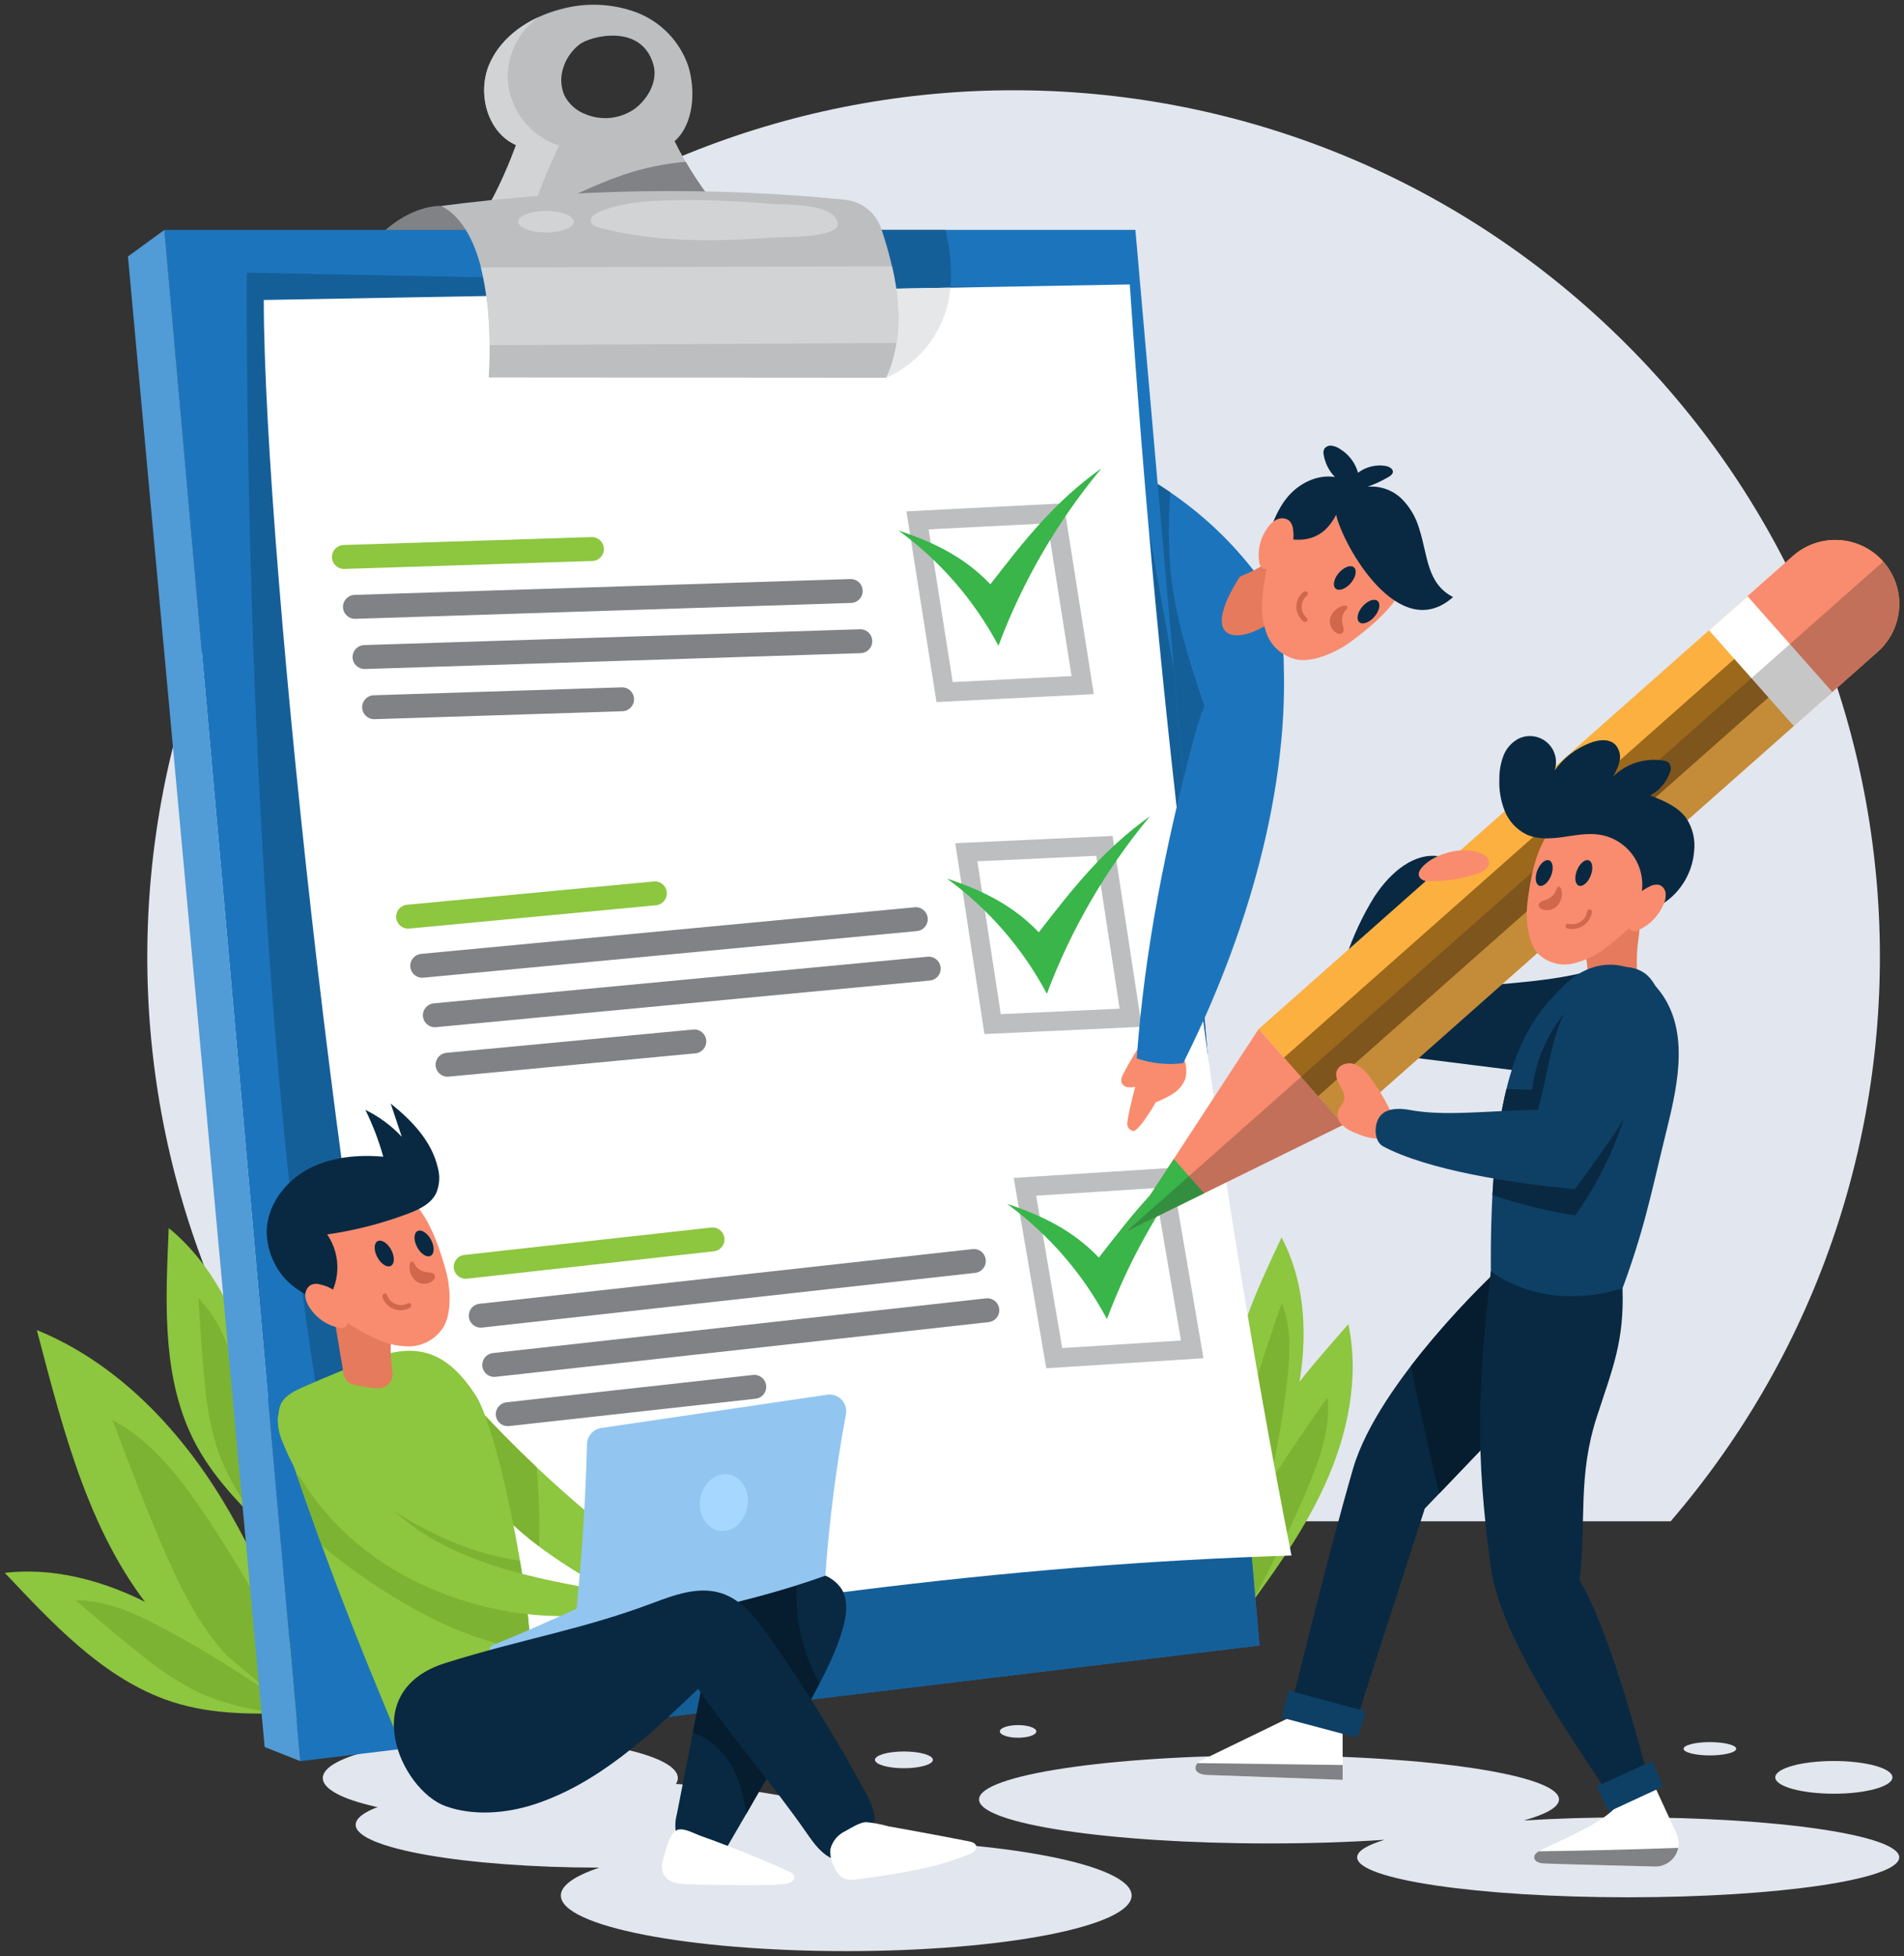 <?xml version="1.0" encoding="UTF-8"?>
<svg width="292px" height="300px" viewBox="0 0 292 300" version="1.1" xmlns="http://www.w3.org/2000/svg" xmlns:xlink="http://www.w3.org/1999/xlink">
    <rect x="0" y="0" width="292" height="300" fill="#333333" stroke="none"/>
    <!-- Generator: Sketch 54 (76480) - https://sketchapp.com -->
    <title>pattern/EmptyState-ExamSetup</title>
    <desc>Created with Sketch.</desc>
    <g id="pattern/EmptyState-ExamSetup" stroke="none" stroke-width="1" fill="none" fill-rule="evenodd">
        <g transform="translate(0, 0)" fill-rule="nonzero">
            <path d="M256.219,233.278 C302.34,179.597 298.283,99.184 246.993,50.417 C195.704,1.65 115.189,1.65 63.899,50.417 C12.61,99.184 8.553,179.597 54.673,233.278 L256.219,233.278 Z" id="Path_1" fill="#E2E6EE"></path>
            <g id="Group_2" transform="translate(49.089, 264.316)" fill="#E2E6EE">
                <g id="Group_1">
                    <ellipse id="Ellipse_1" cx="27.64" cy="8.335" rx="27.224" ry="6.18"></ellipse>
                    <path d="M200.611,14.37 C194.94,14.37 189.535,14.538 184.61,14.841 C188.047,13.883 190.001,12.787 190.001,11.618 C190.001,7.89 170.09,4.87 145.529,4.87 C120.968,4.87 101.057,7.892 101.057,11.618 C101.057,15.344 120.967,18.366 145.529,18.366 C151.833,18.366 157.826,18.166 163.259,17.807 C160.563,18.619 159.045,19.532 159.045,20.497 C159.045,23.881 177.655,26.624 200.611,26.624 C223.567,26.624 242.178,23.881 242.178,20.497 C242.178,17.112 223.57,14.37 200.611,14.37 Z" id="Path_2"></path>
                    <path d="M80.69,17.824 C79.867,17.824 79.051,17.829 78.241,17.839 C79.818,17.113 80.69,16.327 80.69,15.505 C80.69,11.875 63.849,8.932 43.075,8.932 C22.3,8.932 5.459,11.875 5.459,15.505 C5.459,19.12 22.167,22.053 42.827,22.076 C39.079,23.333 36.923,24.79 36.923,26.351 C36.923,31.061 56.518,34.878 80.69,34.878 C104.861,34.878 124.457,31.064 124.457,26.351 C124.457,21.638 104.861,17.824 80.69,17.824 Z" id="Path_3"></path>
                    <ellipse id="Ellipse_2" cx="232.152" cy="8.233" rx="8.985" ry="2.509"></ellipse>
                    <path d="M217.176,3.848 C217.176,4.411 215.37,4.868 213.142,4.868 C210.913,4.868 209.107,4.411 209.107,3.848 C209.107,3.285 210.914,2.828 213.142,2.828 C215.369,2.828 217.176,3.285 217.176,3.848 Z" id="Path_4"></path>
                    <ellipse id="Ellipse_3" cx="89.539" cy="5.548" rx="4.441" ry="1.284"></ellipse>
                    <path d="M109.841,1.187 C109.841,1.722 108.589,2.156 107.044,2.156 C105.5,2.156 104.248,1.722 104.248,1.187 C104.248,0.651 105.5,0.218 107.044,0.218 C108.588,0.218 109.841,0.652 109.841,1.187 Z" id="Path_5"></path>
                </g>
            </g>
            <g id="Group_3" transform="translate(5.079, 203.436)">
                <path d="M44.426,62.383 C40.127,50.06 35.778,37.633 28.981,26.492 C22.185,15.351 12.658,5.447 0.571,0.526 C4.694,16.193 8.751,32.71 19.367,44.946 C26.174,52.791 35.151,57.7 44.426,62.383 Z" id="Path_6" fill="#8DC63F"></path>
                <path d="M40.122,52.207 C37.391,47.105 34.583,42.042 31.593,37.086 C29.935,34.34 28.217,31.631 26.437,28.959 C22.609,23.238 18.249,17.563 12.176,14.323 C14.583,20.682 16.991,27.045 19.664,33.298 C21.761,38.203 24.04,43.075 27.193,47.381 C29.83,50.877 32.88,54.04 36.277,56.803 C37.964,58.215 39.713,59.556 41.485,60.861 C41.509,60.879 41.535,60.901 41.558,60.919 C42.511,61.412 43.468,61.901 44.429,62.386 C43.725,60.365 43.016,58.344 42.302,56.322 C41.576,54.947 40.849,53.576 40.122,52.207 Z" id="Path_7" fill="#7CB332"></path>
            </g>
            <g id="Group_4" transform="translate(0.678, 240.844)">
                <path d="M44.23,21.83 C37.95,16.168 31.61,10.46 24.279,6.25 C16.947,2.04 8.452,-0.622 0.054,0.344 C7.273,7.96 14.723,16.08 24.563,19.726 C30.875,22.064 37.504,22.057 44.23,21.83 Z" id="Path_8" fill="#8DC63F"></path>
                <path d="M38.615,17.39 C35.475,15.342 32.307,13.34 29.062,11.456 C27.265,10.412 25.445,9.408 23.602,8.445 C19.645,6.391 15.401,4.521 10.942,4.571 C14.291,7.432 17.64,10.298 21.106,13.019 C23.768,15.227 26.674,17.124 29.767,18.672 C32.353,19.838 35.071,20.686 37.862,21.198 C39.26,21.474 40.67,21.692 42.083,21.882 L42.142,21.892 C42.838,21.875 43.534,21.855 44.231,21.832 C43.201,20.903 42.168,19.976 41.132,19.05 C40.294,18.494 39.456,17.94 38.615,17.39 Z" id="Path_9" fill="#7CB332"></path>
            </g>
            <g id="Group_5" transform="translate(24.884, 188.033)">
                <path d="M16.318,46.951 C16.011,38.502 15.694,29.978 13.616,21.783 C11.538,13.587 7.533,5.637 0.993,0.279 C0.553,10.765 -0.094,21.764 4.138,31.367 C6.853,37.526 11.473,42.28 16.318,46.951 Z" id="Path_10" fill="#8DC63F"></path>
                <path d="M15.597,39.829 C14.881,36.149 14.11,32.478 13.207,28.84 C12.706,26.822 12.16,24.818 11.568,22.825 C10.291,18.552 8.677,14.205 5.537,11.039 C5.812,15.436 6.087,19.834 6.546,24.216 C6.814,27.664 7.475,31.071 8.517,34.369 C9.481,37.037 10.764,39.578 12.34,41.938 C13.115,43.135 13.94,44.298 14.787,45.445 C14.798,45.461 14.81,45.479 14.822,45.494 C15.317,45.983 15.816,46.469 16.318,46.952 C16.267,45.566 16.217,44.178 16.158,42.791 C15.973,41.803 15.789,40.815 15.597,39.829 Z" id="Path_11" fill="#7CB332"></path>
            </g>
            <g id="Group_6" transform="translate(188.454, 202.702)">
                <path d="M1.074,46.344 C6.122,39.562 11.21,32.715 14.717,25.022 C18.224,17.33 20.077,8.623 18.329,0.351 C11.423,8.253 4.036,16.428 1.327,26.567 C-0.41,33.07 0.22,39.668 1.074,46.344 Z" id="Path_12" fill="#8DC63F"></path>
                <path d="M4.969,40.338 C6.714,37.02 8.41,33.674 9.982,30.271 C10.854,28.384 11.683,26.477 12.469,24.549 C14.147,20.418 15.609,16.017 15.141,11.583 C12.604,15.184 10.065,18.787 7.681,22.492 C5.732,25.349 4.115,28.42 2.864,31.644 C1.946,34.329 1.357,37.114 1.109,39.94 C0.962,41.358 0.879,42.783 0.823,44.207 C0.823,44.225 0.823,44.248 0.819,44.267 C0.9,44.958 0.985,45.649 1.074,46.34 C1.902,45.228 2.728,44.113 3.553,42.995 C4.027,42.112 4.499,41.226 4.969,40.338 Z" id="Path_13" fill="#7CB332"></path>
            </g>
            <g id="Group_7" transform="translate(188.454, 189.5)">
                <path d="M4.768,42.414 C7.328,35.602 9.906,28.727 10.975,21.528 C12.045,14.33 11.503,6.685 8.087,0.257 C4.256,8.438 0.092,16.96 0.267,25.992 C0.378,31.787 2.469,37.096 4.768,42.414 Z" id="Path_14" fill="#8DC63F"></path>
                <path d="M6.558,36.519 C7.211,33.358 7.817,30.187 8.307,26.997 C8.579,25.229 8.814,23.454 9.003,21.675 C9.406,17.861 9.568,13.87 8.123,10.313 C6.882,13.896 5.641,17.481 4.551,21.113 C3.619,23.941 3.013,26.866 2.745,29.832 C2.626,32.271 2.802,34.715 3.27,37.111 C3.49,38.319 3.757,39.517 4.05,40.705 C4.053,40.722 4.057,40.741 4.061,40.757 C4.292,41.308 4.527,41.86 4.766,42.411 C5.185,41.293 5.603,40.174 6.019,39.053 C6.202,38.209 6.382,37.365 6.558,36.519 Z" id="Path_15" fill="#7CB332"></path>
            </g>
            <path d="M192.781,88.154 C187.359,80.99 180.316,75.213 172.231,71.295 C170.675,91.988 169.896,112.811 170.348,133.554 C175.917,130.652 181.386,127.435 186.026,123.203 C190.666,118.972 194.517,113.656 196.06,107.568 C197.822,100.61 196.562,93.166 192.781,88.154 Z" id="Path_16" fill="#1C75BC"></path>
            <path d="M173.281,71.823 C172.708,72.51 172.283,73.308 172.034,74.167 C172.029,74.184 172.027,74.2 172.022,74.217 C171.854,76.56 171.697,78.904 171.55,81.25 L171.363,105.861 C171.332,110.036 171.321,114.332 172.861,118.212 C173.643,120.092 174.686,121.852 175.959,123.442 C176.658,124.345 178.461,127.276 179.926,126.902 C181.207,126.576 181.642,122.501 181.998,121.328 C182.685,119.064 183.445,116.825 184.279,114.61 C184.785,113.481 185.096,112.276 185.2,111.044 C185.156,109.841 184.905,108.655 184.46,107.537 C182.263,100.944 180.136,94.261 179.494,87.337 C179.193,83.393 179.186,79.432 179.474,75.487 C177.49,74.135 175.421,72.912 173.281,71.823 L173.281,71.823 Z" id="Path_17" fill="#155F99"></path>
            <g id="Group_28" transform="translate(19.016, 0.257)">
                <path d="M48.676,31.32 C48.676,31.32 41.757,30.759 35.431,40.478 C51.934,36.719 60.828,39.836 60.828,39.836 C60.828,39.836 56.145,30.876 48.676,31.32 Z" id="Path_18" fill="#808285"></path>
                <path d="M91.711,32.437 C88.848,29.066 86.407,25.359 84.442,21.396 C87.403,18.788 87.706,13.607 86.528,9.841 C85.221,6.053 82.298,3.043 78.55,1.625 C74.816,0.255 70.745,0.097 66.916,1.173 C62.282,2.379 57.829,5.275 55.987,9.695 C54.145,14.114 55.742,20.046 60.118,21.992 C57.97,27.86 55.078,33.65 51.045,38.419 C62.59,38.516 74.138,38.613 85.678,38.28 C87.56,38.226 89.553,38.126 91.115,37.074 C91.854,36.571 92.341,35.776 92.455,34.89 C92.569,34.003 92.298,33.111 91.711,32.437 Z M78.17,16.533 C76.006,17.982 73.265,18.263 70.852,17.284 C69.413,16.764 68.225,15.717 67.529,14.355 C66.968,13.019 66.908,11.525 67.361,10.149 C67.809,8.726 68.679,7.473 69.855,6.555 C71.429,5.308 79.378,3.197 81.197,9.681 C81.913,12.231 80.286,15.055 78.17,16.533 Z" id="Path_19" fill="#BCBEC0"></path>
                <path d="M60.647,38.489 C62.165,32.842 64.201,27.347 66.73,22.074 C62.168,20.588 59.017,16.415 58.838,11.62 C58.846,7.966 60.592,4.535 63.541,2.378 C60.235,3.908 57.372,6.37 55.986,9.694 C54.142,14.114 55.741,20.045 60.117,21.992 C57.97,27.86 55.078,33.649 51.045,38.418 C54.245,38.447 57.445,38.471 60.647,38.489 Z" id="Path_20" fill="#D1D3D4"></path>
                <g id="Group_8" transform="translate(0, 34.474)">
                    <polygon id="Path_21" fill="#1C75BC" points="6.197 0.523 155.11 0.523 174.14 217.593 27.034 235.329"></polygon>
                    <path d="M116.888,23.197 C116.888,23.197 130.326,18.218 125.97,0.523 L107.345,0.523 L116.888,23.197 Z" id="Path_22" fill="#155F99"></path>
                    <polygon id="Path_23" fill="#519BD6" points="6.197 0.523 0.606 4.597 21.571 233.169 27.034 235.329"></polygon>
                    <path d="M174.14,217.592 L161.022,67.959 L150.533,9.674 L18.843,7.072 C18.843,7.072 17.416,178.495 44.272,233.252 L174.14,217.592 Z" id="Path_24" fill="#155F99"></path>
                </g>
                <path d="M21.437,45.744 L154.249,43.361 C158.678,108.772 166.352,173.956 179.048,238.275 C134.851,239.627 90.433,245.803 47.002,254.107 C34.878,210.073 21.437,84.801 21.437,45.744 Z" id="Path_25" fill="#FFFFFF"></path>
                <path d="M111.191,44.134 L116.888,57.671 C122.461,55.225 126.244,49.92 126.741,43.854 L111.191,44.134 Z" id="Path_26" fill="#E6E7E8"></path>
                <path d="M62.957,32.974 L91.1,31.692 C89.263,29.45 87.608,27.064 86.15,24.558 C82.942,24.828 79.777,25.479 76.723,26.499 C71.922,28.173 67.309,30.343 62.957,32.974 L62.957,32.974 Z" id="Path_27" fill="#808285"></path>
                <g id="Group_9" transform="translate(48.411, 28.606)">
                    <path d="M7.524,29.023 L68.478,29.065 C71.687,22.115 70.287,13.766 67.728,6.22 C66.901,3.752 64.696,2.003 62.104,1.76 C41.523,-0.282 20.775,0.038 0.266,2.714 C7.053,6.29 8.126,19.238 7.524,29.023 Z" id="Path_28" fill="#BCBEC0"></path>
                    <path d="M69.37,11.972 L6.336,12.148 C7.256,16.051 7.703,20.051 7.667,24.062 L70.054,23.732 C70.561,19.804 70.329,15.815 69.37,11.972 L69.37,11.972 Z" id="Path_29" fill="#D1D3D4"></path>
                    <path d="M35.322,1.856 C31.592,1.934 27.774,2.184 24.356,3.678 C23.745,3.945 23.05,4.439 23.173,5.095 C23.279,5.664 23.933,5.921 24.493,6.068 C33.078,8.324 42.054,8.221 50.841,7.572 C52.567,7.444 61.424,7.697 61.051,5.343 C60.552,2.198 52.851,2.576 50.683,2.382 C45.576,1.924 40.448,1.748 35.322,1.856 L35.322,1.856 Z" id="Path_30" fill="#D1D3D4"></path>
                    <ellipse id="Ellipse_4" fill="#D1D3D4" cx="16.314" cy="5.136" rx="4.263" ry="1.65"></ellipse>
                </g>
                <g id="Group_10" transform="translate(119.56, 76.284)" fill="#BCBEC0">
                    <path d="M29.168,29.896 L5.047,31.118 L0.436,1.869 L24.557,0.647 L29.168,29.896 Z M7.534,28.054 L25.762,27.131 L22.069,3.711 L3.842,4.634 L7.534,28.054 Z" id="Path_31"></path>
                </g>
                <g id="Group_11" transform="translate(126.895, 127.628)" fill="#BCBEC0">
                    <path d="M29.193,29.569 L5.066,30.681 L0.592,1.414 L24.719,0.303 L29.193,29.569 Z M7.567,27.628 L25.799,26.788 L22.215,3.351 L3.982,4.191 L7.567,27.628 Z" id="Path_32"></path>
                </g>
                <g id="Group_12" transform="translate(136.43, 178.24)" fill="#BCBEC0">
                    <path d="M5.012,31.32 L0.019,2.134 L24.122,0.593 L29.12,29.78 L5.012,31.32 Z M3.461,4.854 L7.46,28.224 L25.672,27.061 L21.674,3.691 L3.461,4.854 Z" id="Path_33"></path>
                </g>
                <g id="Group_17" transform="translate(31.54, 81.418)">
                    <g id="Group_13" transform="translate(1.467, 6.601)" fill="#808285">
                        <path d="M2.442,6.616 C1.429,6.632 0.595,5.824 0.579,4.811 C0.563,3.799 1.371,2.965 2.384,2.949 L78.384,0.518 C79.039,0.497 79.656,0.827 80.002,1.384 C80.347,1.941 80.37,2.64 80.06,3.218 C79.751,3.795 79.157,4.164 78.502,4.185 L2.501,6.615 L2.442,6.616 Z" id="Path_34"></path>
                    </g>
                    <g id="Group_14" transform="translate(2.934, 14.67)" fill="#808285">
                        <path d="M2.444,6.241 C1.431,6.257 0.597,5.449 0.581,4.436 C0.565,3.423 1.373,2.589 2.386,2.573 L78.387,0.147 C79.042,0.126 79.658,0.456 80.004,1.013 C80.35,1.57 80.372,2.269 80.063,2.846 C79.753,3.424 79.159,3.793 78.504,3.814 L2.504,6.245 L2.444,6.241 Z" id="Path_35"></path>
                    </g>
                    <g id="Group_15" transform="translate(4.401, 23.472)" fill="#808285">
                        <path d="M2.446,5.134 C1.433,5.15 0.6,4.342 0.584,3.329 C0.568,2.317 1.376,1.483 2.389,1.467 L40.389,0.252 C41.401,0.22 42.249,1.015 42.281,2.027 C42.313,3.04 41.519,3.887 40.506,3.92 L2.506,5.134 L2.446,5.134 Z" id="Path_36"></path>
                    </g>
                    <g id="Group_16" fill="#8DC63F">
                        <path d="M2.219,5.567 C1.206,5.583 0.372,4.775 0.356,3.762 C0.341,2.749 1.149,1.916 2.162,1.9 L40.161,0.684 C41.174,0.652 42.021,1.446 42.054,2.459 C42.087,3.472 41.292,4.319 40.279,4.352 L2.279,5.567 L2.219,5.567 Z" id="Path_37"></path>
                    </g>
                </g>
                <g id="Group_22" transform="translate(41.076, 134.23)">
                    <g id="Group_18" transform="translate(2.2, 4.401)" fill="#808285">
                        <path d="M2.451,11.044 C1.475,11.039 0.674,10.27 0.629,9.295 C0.583,8.32 1.31,7.48 2.281,7.385 L77.984,0.237 C78.992,0.142 79.887,0.882 79.982,1.89 C80.077,2.899 79.337,3.793 78.329,3.888 L2.626,11.035 C2.568,11.041 2.51,11.044 2.451,11.044 Z" id="Path_38"></path>
                    </g>
                    <g id="Group_19" transform="translate(4.401, 11.736)" fill="#808285">
                        <path d="M2.195,11.296 C1.216,11.295 0.411,10.525 0.365,9.547 C0.32,8.569 1.051,7.728 2.025,7.636 L77.728,0.489 C78.387,0.415 79.035,0.702 79.422,1.24 C79.81,1.778 79.876,2.484 79.597,3.085 C79.317,3.686 78.734,4.09 78.073,4.14 L2.37,11.288 C2.311,11.296 2.253,11.296 2.195,11.296 Z" id="Path_39"></path>
                    </g>
                    <g id="Group_20" transform="translate(6.601, 22.738)" fill="#808285">
                        <path d="M1.939,7.881 C0.96,7.88 0.155,7.11 0.109,6.132 C0.064,5.154 0.795,4.313 1.769,4.221 L39.618,0.647 C40.626,0.552 41.52,1.292 41.615,2.301 C41.71,3.309 40.97,4.203 39.962,4.298 L2.113,7.873 C2.054,7.878 1.997,7.881 1.939,7.881 Z" id="Path_40"></path>
                    </g>
                    <g id="Group_21" fill="#8DC63F">
                        <path d="M2.49,7.914 C1.511,7.913 0.706,7.143 0.66,6.165 C0.615,5.187 1.345,4.346 2.32,4.254 L40.168,0.68 C41.177,0.585 42.071,1.325 42.167,2.333 C42.262,3.342 41.521,4.236 40.513,4.331 L2.665,7.906 C2.606,7.911 2.548,7.914 2.49,7.914 Z" id="Path_41"></path>
                    </g>
                </g>
                <g id="Group_27" transform="translate(49.878, 187.775)">
                    <g id="Group_23" transform="translate(2.934, 2.934)" fill="#808285">
                        <path d="M1.899,12.621 C0.925,12.62 0.122,11.859 0.068,10.887 C0.015,9.915 0.731,9.071 1.699,8.964 L77.275,0.582 C77.935,0.491 78.592,0.766 78.991,1.3 C79.39,1.833 79.469,2.541 79.196,3.149 C78.923,3.757 78.342,4.169 77.678,4.226 L2.103,12.609 C2.035,12.617 1.967,12.621 1.899,12.621 Z" id="Path_42"></path>
                    </g>
                    <g id="Group_24" transform="translate(4.401, 11.002)" fill="#808285">
                        <path d="M2.5,12.106 C1.526,12.106 0.722,11.345 0.669,10.373 C0.616,9.401 1.332,8.556 2.3,8.45 L77.875,0.067 C78.535,-0.022 79.192,0.253 79.591,0.786 C79.99,1.319 80.068,2.027 79.796,2.635 C79.523,3.242 78.943,3.655 78.279,3.711 L2.704,12.095 C2.636,12.103 2.568,12.106 2.5,12.106 L2.5,12.106 Z" id="Path_43"></path>
                    </g>
                    <g id="Group_25" transform="translate(6.601, 22.738)" fill="#808285">
                        <path d="M2.367,7.922 C1.396,7.918 0.596,7.158 0.543,6.188 C0.491,5.218 1.203,4.376 2.167,4.266 L39.955,0.075 C40.611,-0.008 41.261,0.27 41.656,0.801 C42.05,1.332 42.128,2.034 41.86,2.639 C41.591,3.243 41.018,3.656 40.359,3.72 L2.572,7.911 C2.504,7.918 2.435,7.922 2.367,7.922 L2.367,7.922 Z" id="Path_44"></path>
                    </g>
                    <g id="Group_26" fill="#8DC63F">
                        <path d="M2.548,8.06 C1.566,8.072 0.748,7.308 0.694,6.327 C0.64,5.346 1.369,4.496 2.347,4.401 L40.135,0.209 C40.794,0.12 41.45,0.395 41.849,0.928 C42.248,1.461 42.326,2.168 42.054,2.775 C41.782,3.383 41.203,3.795 40.54,3.853 L2.752,8.045 C2.684,8.054 2.616,8.059 2.548,8.06 Z" id="Path_45"></path>
                    </g>
                </g>
                <path d="M118.794,81.103 C124.036,82.823 128.897,85.152 132.868,89.338 C138.019,82.707 142.662,76.703 149.93,71.536 C143.165,79.661 137.816,88.866 134.107,98.766 C130.404,91.796 125.169,85.756 118.794,81.103 L118.794,81.103 Z" id="Path_46" fill="#39B54A"></path>
                <path d="M126.22,134.474 C131.462,136.195 136.323,138.523 140.294,142.709 C145.445,136.078 150.089,130.075 157.356,124.909 C150.591,133.033 145.242,142.238 141.533,152.137 C137.83,145.167 132.595,139.128 126.22,134.474 L126.22,134.474 Z" id="Path_47" fill="#39B54A"></path>
                <path d="M135.431,184.353 C140.672,186.073 145.533,188.401 149.504,192.588 C154.656,185.957 159.299,179.954 166.566,174.787 C159.802,182.911 154.453,192.116 150.743,202.016 C147.04,195.046 141.805,189.007 135.431,184.353 L135.431,184.353 Z" id="Path_48" fill="#39B54A"></path>
            </g>
            <g id="Group_35" transform="translate(172.317, 82.409)">
                <path d="M26.874,180.282 L12.204,187.397 C11.63,187.676 10.964,188.105 11.015,188.742 C11.077,189.513 12.082,189.747 12.856,189.775 L33.591,190.516 L33.591,182.106 C31.296,181.728 29.045,181.117 26.874,180.282 L26.874,180.282 Z" id="Path_49" fill="#FFFFFF"></path>
                <path d="M76.079,193.843 C74.673,196.593 68.214,199.251 63.995,201.299 C63.5,201.538 62.925,201.91 62.968,202.458 C63.022,203.124 63.89,203.327 64.558,203.35 C68.866,203.504 75.736,203.658 81.467,203.812 C82.714,203.845 83.888,203.223 84.56,202.173 C85.233,201.122 85.307,199.796 84.755,198.678 L81.454,191.513 C79.612,191.195 77.811,194.557 76.079,193.843 Z" id="Path_50" fill="#FFFFFF"></path>
                <path d="M74.386,65.619 C66.604,68.293 59.085,68.17 51.934,69.149 C50.676,70.909 45.846,78.024 44.586,79.785 L64.765,82.318 C65.848,82.518 66.958,82.528 68.045,82.347 C69.626,81.879 71.001,80.89 71.947,79.54 C74.939,75.742 75.741,70.257 74.386,65.619 Z" id="Path_51" fill="#092942"></path>
                <path d="M38.435,55.129 C41.052,51.125 44.66,48.351 48.311,48.894 C48.018,48.85 45.193,55.422 44.759,56.168 C43.453,58.433 41.966,60.59 40.314,62.616 C38.809,64.463 37.136,66.167 35.316,67.704 C34.797,68.138 33.39,69.777 32.944,68.464 C32.661,67.633 33.855,65.095 34.128,64.33 C35.203,61.107 36.648,58.019 38.435,55.129 L38.435,55.129 Z" id="Path_52" fill="#092942"></path>
                <g id="Group_30">
                    <g id="Group_29">
                        <path d="M115.648,17.539 L33.717,90.065 L20.713,75.381 L102.645,2.855 C106.7,-0.735 112.897,-0.358 116.487,3.697 L116.487,3.697 C120.077,7.751 119.702,13.948 115.648,17.539 L115.648,17.539 Z" id="Path_53" fill="#FBB040"></path>
                        <polygon id="Path_54" fill="#F98C6E" points="20.713 75.381 0.415 106.448 33.716 90.065"></polygon>
                        <polygon id="Rectangle_2" fill="#9C681C" transform="translate(64.711, 49.533) rotate(-41.515) translate(-64.711, -49.533) " points="14.634 45.589 114.788 45.589 114.788 53.476 14.634 53.476"></polygon>
                        <polygon id="Path_55" fill="#39B54A" points="7.695 95.306 0.415 106.448 12.357 100.573"></polygon>
                        <path d="M102.648,2.855 L94.314,10.234 L107.311,24.918 L115.645,17.539 C118.268,15.216 119.453,11.671 118.754,8.239 C118.054,4.806 115.576,2.007 112.254,0.897 C108.931,-0.214 105.268,0.533 102.645,2.855 L102.648,2.855 Z" id="Path_56" fill="#F98C6E"></path>
                        <polygon id="Rectangle_3" fill="#FFFFFF" transform="translate(99.235, 18.974) rotate(-41.519) translate(-99.235, -18.974) " points="95.292 9.168 103.177 9.168 103.177 28.78 95.292 28.78"></polygon>
                    </g>
                    <path d="M115.648,17.539 C117.598,15.816 118.782,13.389 118.94,10.792 C119.098,8.196 118.217,5.643 116.49,3.697 L0.415,106.448 L33.716,90.065 L115.648,17.539 Z" id="Path_57" fill="#231F20" opacity="0.25"></path>
                </g>
                <path d="M69.626,59.643 C71.515,63.017 71.666,72.259 70.8,76.024 C73.691,76.51 76.953,71.925 79.843,72.411 C78.749,68.968 78.438,65.324 78.934,61.745 C79.098,60.571 79.314,59.243 78.599,58.294 C77.694,57.092 75.841,57.217 74.44,57.764 C73.04,58.31 71.126,59.759 69.626,59.643 Z" id="Path_58" fill="#E67A5C"></path>
                <path d="M57.205,112.501 C57.205,112.501 39.095,129.365 35.187,142.812 C31.278,156.259 25.746,178.998 25.746,178.998 L35.838,180.978 L46.188,148.925 L62.567,131.809 C62.567,131.809 63.33,114.953 57.205,112.501 Z" id="Path_59" fill="#092942"></path>
                <path d="M57.205,112.501 C52.477,117.021 48.088,121.885 44.075,127.05 C45.06,132.211 46.24,137.345 47.399,142.376 C47.725,143.79 48.061,145.201 48.406,146.61 L62.567,131.809 C62.567,131.809 63.33,114.953 57.205,112.501 Z" id="Path_60" fill="#051D2E"></path>
                <path d="M76.127,116.192 C75.208,118.639 68.348,121.733 65.729,122.239 C63.43,122.563 61.119,121.746 59.533,120.052 C57.943,118.451 56.37,116.445 56.339,114.217 C55.887,81.129 62.025,74.165 67.605,68.654 C72.482,63.838 79.061,64.709 82.777,70.364 C86.884,76.619 84.712,85.061 83.066,91.768 C80.837,100.845 79.839,106.321 76.127,116.192 Z" id="Path_61" fill="#0E4066"></path>
                <path d="M69.252,103.98 C75.659,95.038 79.148,84.336 79.243,73.336 C77.105,79.131 73.655,83.865 69.397,88.344 C68.766,89.054 68.043,89.676 67.247,90.194 C64.931,91.587 61.989,91.254 59.363,90.617 C58.783,90.477 58.2,90.323 57.618,90.177 C57.147,93.235 56.788,96.767 56.567,100.859 C60.702,102.249 64.945,103.293 69.252,103.98 Z" id="Path_62" fill="#092942"></path>
                <path d="M72.595,134.796 C75.023,127.339 76.786,123.256 76.515,115.15 C63.967,118.969 56.322,112.501 56.322,112.501 C54.356,130.42 53.895,140.03 56.316,157.904 C57.737,168.398 68.334,183.632 74.306,192.652 C76.88,192.007 78.059,191.484 80.633,190.838 C78.415,182.509 74.354,167.471 69.943,159.923 C70.981,150.555 69.626,143.912 72.595,134.796 Z" id="Path_63" fill="#092942"></path>
                <path d="M46.43,49.956 C48.466,48.275 52.316,47.374 54.741,48.415 C55.364,48.684 56.005,49.168 56.033,49.847 C56.066,50.716 55.115,51.257 54.292,51.541 C51.727,52.422 49.019,52.817 46.309,52.705 C45.456,52.462 44.398,51.638 46.43,49.956 Z" id="Path_64" fill="#F98C6E"></path>
                <path d="M64.483,90.587 C65.278,90.696 66.087,90.633 66.855,90.402 C68.004,89.962 68.723,88.836 69.306,87.753 C71.236,84.157 72.557,80.265 73.213,76.237 C73.61,73.797 73.017,71.012 71.152,69.389 C66.428,73.18 63.374,78.668 62.644,84.68 C61.375,84.644 60.037,84.621 58.711,84.596 C58.304,86.256 57.936,88.086 57.619,90.138 L64.483,90.587 Z" id="Path_65" fill="#092942"></path>
                <g id="Group_31" transform="translate(32.274, 65.281)">
                    <path d="M5.583,17.594 C4.987,16.638 4.106,15.892 3.064,15.461 C1.994,15.127 0.597,15.629 0.359,16.724 C0.018,18.288 2.107,19.766 1.479,21.239 C1.299,21.662 0.92,21.973 0.709,22.378 C0.366,23.213 0.568,24.173 1.218,24.799 C1.866,25.399 2.639,25.85 3.48,26.119 C4.605,26.638 5.826,26.919 7.064,26.944 C7.83,26.954 8.567,26.652 9.106,26.109 C10.085,24.989 8.969,23.311 8.436,22.237 C7.627,20.606 6.672,19.053 5.583,17.594 Z" id="Path_66" fill="#F98C6E"></path>
                    <path d="M31.315,22.494 C33.555,13.443 33.276,11.246 36.478,5.296 C37.661,3.357 39.473,1.881 41.612,1.115 C43.68,0.277 46.233,0.358 47.949,1.785 C49.251,2.974 50.007,4.647 50.039,6.411 C50.06,8.156 49.786,9.892 49.227,11.545 C45.812,23.177 44.032,24.841 36.924,34.662 C27.233,33.755 14.434,31.745 7.562,28.122 C6.168,27.388 6.076,25.014 6.912,23.676 C7.817,22.227 9.901,22.199 11.579,22.512 C16.972,23.517 23.077,22.65 31.315,22.494 Z" id="Path_67" fill="#0E4066"></path>
                </g>
                <polygon id="Path_68" fill="#0E4066" points="25.272 176.82 37.161 180.029 35.878 184.063 24.246 180.976"></polygon>
                <polygon id="Path_69" fill="#0E4066" points="81.113 187.628 72.524 191.549 74.398 195.399 82.711 191.548"></polygon>
                <path d="M33.594,190.52 L33.594,188.246 L11.361,187.953 C11.132,188.149 11.006,188.439 11.018,188.74 C11.079,189.512 12.085,189.746 12.859,189.774 L33.594,190.52 Z" id="Path_70" fill="#808285"></path>
                <path d="M63.659,201.481 C63.274,201.715 62.935,202.033 62.969,202.458 C63.023,203.124 63.89,203.327 64.559,203.35 C68.867,203.504 75.737,203.658 81.468,203.812 C83.202,203.862 84.718,202.653 85.056,200.952 C77.925,201.207 70.793,201.384 63.659,201.481 Z" id="Path_71" fill="#808285"></path>
                <g id="Group_34" transform="translate(57.213, 30.073)">
                    <g id="Group_32">
                        <path d="M4.714,25.933 C4.421,28.289 4.722,31.939 6.301,33.713 C7.697,35.109 9.706,35.702 11.636,35.289 C13.533,34.858 15.307,34 16.821,32.779 C19.508,30.807 21.877,28.436 23.848,25.748 C25.682,23.242 27.21,20.077 26.289,17.11 C25.613,14.935 23.729,13.327 21.691,12.313 C19.214,11.01 16.352,10.635 13.622,11.256 C6.844,13.018 5.443,20.123 4.714,25.933 Z" id="Path_72" fill="#F98C6E"></path>
                        <path d="M22.144,24.884 C22.615,22.794 22.201,20.603 20.999,18.829 C19.798,17.055 17.916,15.858 15.801,15.52 C13.925,15.22 12.018,15.616 10.135,15.881 C8.253,16.146 6.255,16.263 4.532,15.46 C3.022,14.699 1.843,13.41 1.221,11.838 C0.61,10.274 0.335,8.6 0.414,6.923 C0.405,5.744 0.61,4.572 1.017,3.465 C1.432,2.351 2.228,1.42 3.264,0.838 C4.71,0.088 6.466,0.29 7.703,1.35 C8.94,2.41 9.409,4.115 8.889,5.658 C10.225,3.77 12.087,2.316 14.243,1.477 C15.54,0.948 17.2,0.722 18.197,1.708 C18.801,2.38 19.048,3.302 18.861,4.187 C18.668,5.058 18.316,5.885 17.823,6.629 C19.862,4.608 22.744,3.686 25.577,4.149 C25.896,4.176 26.197,4.303 26.44,4.512 C26.756,4.97 26.792,5.565 26.534,6.059 C25.988,7.529 24.924,8.751 23.542,9.494 C25.629,10.309 27.838,11.215 29.123,13.049 C30.076,14.533 30.486,16.301 30.284,18.053 C30.02,21.347 28.237,24.329 25.461,26.121 C24.856,26.565 24.113,26.778 23.365,26.723 C22.562,26.492 22.045,25.713 22.144,24.884 L22.144,24.884 Z" id="Path_73" fill="#092942"></path>
                        <path d="M23.495,23.443 C23.934,23.188 24.454,23.108 24.95,23.217 C25.487,23.428 25.859,23.922 25.915,24.497 C25.962,25.062 25.859,25.629 25.617,26.143 C24.88,27.91 23.505,29.335 21.767,30.137 C21.431,30.346 21.016,30.377 20.653,30.221 C19.737,29.644 20.044,27.186 20.418,26.308 C21.098,25.038 22.18,24.031 23.495,23.443 Z" id="Path_74" fill="#F98C6E"></path>
                    </g>
                    <path d="M14.415,21.808 C13.989,22.877 13.175,23.557 12.596,23.326 C12.018,23.095 11.893,22.042 12.318,20.974 C12.744,19.906 13.558,19.226 14.137,19.456 C14.715,19.686 14.84,20.74 14.415,21.808 Z" id="Path_75" fill="#092942"></path>
                    <path d="M8.34,21.808 C7.914,22.877 7.1,23.557 6.522,23.326 C5.943,23.095 5.818,22.042 6.244,20.974 C6.669,19.906 7.483,19.226 8.062,19.456 C8.641,19.686 8.765,20.74 8.34,21.808 Z" id="Path_76" fill="#092942"></path>
                    <path d="M7.503,25.516 C7.255,25.58 7.015,25.674 6.789,25.795 C6.559,25.922 6.424,26.171 6.442,26.432 C6.516,26.687 6.715,26.886 6.97,26.96 C7.785,27.252 8.696,27.039 9.297,26.415 C9.877,25.781 10.12,24.909 9.951,24.067 C9.906,23.828 9.725,23.334 9.402,23.517 C9.182,23.642 9.109,24.15 8.982,24.362 C8.637,24.905 8.114,25.313 7.503,25.516 L7.503,25.516 Z" id="Path_77" fill="#D1684B"></path>
                    <g id="Group_33" transform="translate(10.269, 26.406)" fill="#D1684B">
                        <path d="M1.271,3.569 C1.044,3.57 0.818,3.546 0.597,3.496 C0.464,3.472 0.355,3.377 0.314,3.248 C0.272,3.12 0.304,2.979 0.397,2.882 C0.49,2.784 0.63,2.746 0.76,2.781 C1.393,2.926 2.057,2.805 2.598,2.446 C3.138,2.087 3.508,1.522 3.621,0.883 C3.639,0.75 3.729,0.638 3.854,0.59 C3.98,0.543 4.122,0.568 4.223,0.655 C4.325,0.743 4.371,0.879 4.342,1.011 C4.081,2.5 2.782,3.583 1.27,3.571 L1.271,3.569 Z" id="Path_78"></path>
                    </g>
                </g>
            </g>
            <path d="M197.754,83.462 C195.599,85.634 193.006,87.323 190.148,88.416 C184.262,97.661 188.846,98.825 193.633,96.194 C195.532,95.15 197.43,94.105 199.328,93.059 C199.661,92.914 199.946,92.678 200.151,92.378 C200.338,91.871 200.306,91.308 200.062,90.826 C199.263,88.528 199.568,85.083 197.754,83.462 Z" id="Path_79" fill="#E67A5C"></path>
            <path d="M175.417,159.482 C174.228,161.152 173.167,162.91 172.243,164.74 C172.002,165.105 171.909,165.548 171.984,165.978 C172.136,166.364 172.481,166.641 172.89,166.706 C173.293,166.765 173.703,166.753 174.102,166.669 C173.529,168.7 172.804,171.984 172.884,172.46 C172.942,172.955 173.319,173.353 173.809,173.438 C174.396,173.481 175.975,171.246 177.257,169.017 C178.201,168.666 179.105,168.214 179.953,167.668 C180.8,167.128 181.446,166.326 181.795,165.384 C182.156,163.904 181.822,162.341 180.889,161.137 C180.382,160.359 179.705,159.706 178.909,159.23 C178.103,158.777 176.319,159.279 175.417,159.482 Z" id="Path_80" fill="#F98C6E"></path>
            <path d="M196.77,99.601 C198.064,120.781 191.049,143.957 181.451,163.031 C179.052,163.337 176.616,163.086 174.33,162.297 C175.521,145.668 178.818,129.244 183.124,113.137 C183.857,110.404 184.664,107.585 186.483,105.418 C188.302,103.251 194.161,98.506 196.77,99.601 Z" id="Path_81" fill="#1C75BC"></path>
            <g id="Group_38" transform="translate(192.855, 67.739)">
                <g id="Group_36">
                    <path d="M14.336,30.643 C12.325,32.145 8.756,33.822 6.168,33.425 C4.106,33.035 2.369,31.655 1.523,29.735 C0.792,27.92 0.529,25.95 0.758,24.007 C0.988,20.669 1.776,17.393 3.09,14.316 C4.321,11.429 6.348,8.456 9.653,7.663 C12.073,7.082 14.69,7.827 16.848,9.018 C19.467,10.354 21.523,12.583 22.642,15.302 C25.053,21.984 19.291,26.943 14.336,30.643 Z" id="Path_82" fill="#F98C6E"></path>
                    <path d="M2.979,14.509 C6.97,15.658 10.062,15.057 12.06,11.2 C13.05,15.748 21.662,31.232 29.989,23.817 C25.903,21.708 26.14,17.421 24.772,13.254 C24.27,11.53 23.336,9.963 22.058,8.702 C20.673,7.381 18.782,6.726 16.877,6.907 C17.971,6.511 19.028,6.019 20.036,5.437 C20.373,5.242 20.736,4.987 20.759,4.624 C20.793,4.099 20.115,3.78 19.54,3.696 C18.08,3.482 16.595,3.862 15.417,4.752 C14.972,3.186 13.936,1.855 12.53,1.036 C12.18,0.807 11.782,0.66 11.367,0.607 C10.952,0.551 10.537,0.714 10.271,1.038 C10.108,1.335 10.064,1.683 10.149,2.011 C10.362,3.292 10.963,4.477 11.869,5.406 C9.117,4.972 6.359,6.413 4.669,8.404 C2.978,10.394 2.144,12.865 1.343,15.277 C1.733,15.154 2.591,14.632 2.979,14.509 Z" id="Path_83" fill="#092942"></path>
                    <path d="M5.441,13.394 C5.408,12.873 5.171,12.386 4.781,12.039 C4.256,11.696 3.593,11.644 3.021,11.899 C2.48,12.15 2.015,12.538 1.671,13.025 C0.481,14.55 -0.029,16.498 0.26,18.411 C0.275,18.819 0.496,19.191 0.847,19.399 C1.929,19.87 4.028,18.307 4.62,17.522 C5.387,16.292 5.679,14.824 5.441,13.394 Z" id="Path_84" fill="#F98C6E"></path>
                </g>
                <path d="M12.376,20.228 C11.638,21.156 11.496,22.208 12.052,22.575 C12.608,22.942 13.666,22.49 14.399,21.563 C15.133,20.635 15.279,19.582 14.723,19.215 C14.166,18.849 13.114,19.3 12.376,20.228 Z" id="Path_85" fill="#092942"></path>
                <path d="M16,25.379 C15.263,26.307 15.12,27.359 15.677,27.726 C16.234,28.093 17.291,27.642 18.024,26.714 C18.758,25.786 18.904,24.733 18.348,24.367 C17.791,24 16.739,24.452 16,25.379 Z" id="Path_86" fill="#092942"></path>
                <path d="M13.056,28.056 C13.144,28.299 13.2,28.553 13.223,28.81 C13.238,29.08 13.085,29.331 12.838,29.442 C12.558,29.515 12.26,29.453 12.032,29.275 C11.292,28.78 10.941,27.876 11.151,27.012 C11.419,26.156 12.087,25.484 12.941,25.21 C13.19,25.122 13.757,25.013 13.779,25.385 C13.795,25.637 13.367,25.967 13.246,26.192 C12.948,26.767 12.88,27.433 13.056,28.056 Z" id="Path_87" fill="#D1684B"></path>
                <g id="Group_37" transform="translate(5.868, 22.738)" fill="#D1684B">
                    <path d="M0.643,4.259 C0.78,4.454 0.939,4.633 1.116,4.792 C1.279,4.935 1.524,4.935 1.688,4.792 C1.763,4.726 1.805,4.631 1.804,4.531 C1.803,4.432 1.758,4.337 1.682,4.273 C1.185,3.833 0.899,3.201 0.896,2.536 C0.919,1.876 1.225,1.257 1.736,0.839 C1.815,0.778 1.863,0.685 1.867,0.585 C1.872,0.486 1.832,0.389 1.759,0.321 C1.602,0.17 1.358,0.159 1.188,0.295 C-0.031,1.253 -0.272,3.004 0.643,4.256 L0.643,4.259 Z" id="Path_88"></path>
                </g>
            </g>
            <g id="Group_42" transform="translate(40.287, 168.962)">
                <path d="M79.62,72.387 C81.264,72.082 82.944,72.017 84.607,72.193 C86.291,72.383 87.81,73.292 88.772,74.687 C89.835,76.426 89.548,78.658 89.004,80.623 C87.961,84.39 86.122,87.885 84.255,91.317 C79.881,99.361 75.278,107.278 70.676,115.192 C69.282,115.197 67.635,115.363 66.314,114.921 C64.951,114.531 63.863,113.502 63.4,112.162 C63.214,111.194 63.254,110.196 63.516,109.245 C65.193,100.656 66.871,92.067 68.549,83.478 C69.09,80.708 69.681,77.825 71.416,75.597 C73.151,73.369 77.137,71.041 79.62,72.387 Z" id="Path_89" fill="#092942"></path>
                <path d="M85.419,89.141 C85.249,88.89 85.092,88.63 84.951,88.361 C83.219,84.988 82.182,81.3 81.903,77.518 C81.773,75.716 81.822,73.906 82.05,72.114 C81.238,72.169 80.426,72.277 79.622,72.387 C79.257,72.195 78.858,72.073 78.448,72.029 C77.07,72.389 75.694,72.758 74.319,73.135 C73.211,73.771 72.229,74.605 71.422,75.596 C70.256,77.226 69.454,79.087 69.07,81.054 C70.097,82.448 71.057,83.904 72.054,85.309 C74.847,89.241 78.048,92.866 81.605,96.123 C82.496,94.523 83.386,92.923 84.26,91.314 C84.649,90.594 85.035,89.87 85.419,89.141 Z" id="Path_90" fill="#051D2E"></path>
                <path d="M79.895,94.073 C78.464,91.622 76.833,89.294 75.018,87.112 C73.399,85.27 71.02,83.543 68.681,84.279 C68.572,84.314 68.472,84.365 68.368,84.409 L65.952,96.777 C66.357,96.87 66.753,97.002 67.133,97.17 C69.698,98.565 71.68,100.83 72.722,103.558 C73.436,105.374 73.916,107.273 74.149,109.21 C76.584,105.005 78.99,100.784 81.367,96.546 C80.9,95.706 80.398,94.881 79.895,94.073 Z" id="Path_91" fill="#051D2E"></path>
                <path d="M29.193,42.689 C39.597,54.657 51.486,65.247 64.572,74.204 C63.342,75.778 61.937,77.49 59.955,77.74 C58.33,77.945 56.774,77.108 55.35,76.3 C48.843,72.607 42.244,68.845 37.004,63.505 C31.665,57.925 28.843,50.404 29.193,42.689 Z" id="Path_92" fill="#8DC63F"></path>
                <path d="M29.193,42.689 C28.843,50.404 31.666,57.925 37.004,63.505 C38.682,65.192 40.484,66.751 42.395,68.168 C42.433,66.753 42.448,65.336 42.425,63.92 C42.383,61.279 42.237,58.634 41.985,55.998 C37.509,51.771 33.244,47.335 29.193,42.689 Z" id="Path_93" fill="#7CB332"></path>
                <path d="M17.017,39.315 C13.403,40.675 9.846,42.13 6.345,43.678 C5.039,44.256 3.676,44.901 2.98,45.993 C2.051,47.452 2.564,49.276 3.105,50.913 C7.609,64.553 12.655,78.074 18.243,91.475 C18.594,92.318 23.312,104.036 24.215,104.173 C29.09,104.913 30.103,93.989 34.988,93.632 C36.302,93.631 37.596,93.31 38.759,92.697 C40.085,91.838 40.547,90.35 40.893,88.956 C42.463,82.661 36.576,50.888 32.588,44.879 C28.6,38.87 24.269,36.59 17.017,39.315 Z" id="Path_94" fill="#8DC63F"></path>
                <path d="M38.821,79.223 C39.44,79.451 40.09,79.582 40.749,79.609 C40.455,76.799 40.007,73.635 39.457,70.367 C36.222,69.898 33.052,69.054 30.011,67.853 C28.197,67.139 26.425,66.323 24.704,65.408 C18.852,62.309 13.582,58.22 8.561,53.901 C10.501,57.489 12.468,61.113 15.2,64.142 C17.733,66.779 20.575,69.102 23.664,71.06 C28.427,74.291 33.383,77.34 38.821,79.223 Z" id="Path_95" fill="#7CB332"></path>
                <path d="M20.198,32.861 C19.554,35.651 19.452,38.54 19.899,41.369 C20.009,42.035 19.808,42.715 19.352,43.213 C18.897,43.711 18.238,43.972 17.565,43.922 C16.434,43.843 15.311,43.675 14.206,43.42 C13.767,43.351 13.352,43.171 13.002,42.898 C12.599,42.434 12.361,41.85 12.325,41.236 C11.868,38.498 11.411,35.762 10.953,33.029 C10.736,32.265 10.788,31.45 11.1,30.72 C11.638,29.798 12.86,29.588 13.931,29.553 C15.092,29.458 16.259,29.63 17.343,30.058 C18.401,30.537 20.461,31.727 20.198,32.861 Z" id="Path_96" fill="#E67A5C"></path>
                <g id="Group_40">
                    <path d="M28.086,25.856 C28.769,28.27 29.06,32.203 27.764,34.479 C26.664,36.265 24.754,37.395 22.658,37.499 C20.702,37.532 18.768,37.073 17.035,36.166 C14,34.757 11.223,32.85 8.82,30.524 C6.563,28.342 4.511,25.389 4.952,22.015 C5.275,19.546 6.905,17.369 8.789,15.78 C10.972,13.809 13.789,12.685 16.73,12.612 C23.829,12.753 26.401,19.903 28.086,25.856 Z" id="Path_97" fill="#F98C6E"></path>
                    <path d="M17.657,23.964 C18.26,24.985 19.19,25.496 19.734,25.105 C20.278,24.715 20.231,23.57 19.628,22.55 C19.026,21.53 18.095,21.018 17.551,21.408 C17.007,21.798 17.055,22.943 17.657,23.964 Z" id="Path_98" fill="#092942"></path>
                    <path d="M23.765,22.42 C24.368,23.441 25.298,23.952 25.842,23.561 C26.386,23.17 26.339,22.027 25.736,21.006 C25.133,19.985 24.204,19.474 23.66,19.865 C23.115,20.256 23.162,21.399 23.765,22.42 Z" id="Path_99" fill="#092942"></path>
                    <path d="M25.213,26.124 C25.472,26.129 25.728,26.167 25.977,26.237 C26.234,26.321 26.414,26.554 26.429,26.824 C26.397,27.11 26.235,27.366 25.989,27.516 C25.263,28.031 24.293,28.037 23.561,27.531 C22.857,26.975 22.468,26.111 22.518,25.215 C22.524,24.951 22.625,24.383 22.98,24.495 C23.221,24.568 23.377,25.089 23.54,25.281 C23.971,25.764 24.569,26.065 25.213,26.124 L25.213,26.124 Z" id="Path_100" fill="#D1684B"></path>
                    <g id="Group_39" transform="translate(18.337, 29.34)" fill="#D1684B">
                        <path d="M3.547,2.521 C3.778,2.463 4.001,2.379 4.212,2.27 C4.405,2.169 4.493,1.94 4.418,1.736 C4.384,1.642 4.31,1.569 4.216,1.534 C4.123,1.499 4.019,1.508 3.932,1.556 C3.342,1.863 2.65,1.904 2.029,1.669 C1.419,1.412 0.951,0.904 0.744,0.276 C0.715,0.181 0.645,0.103 0.554,0.063 C0.462,0.024 0.358,0.027 0.268,0.07 C0.071,0.163 -0.027,0.387 0.039,0.594 C0.498,2.077 2.05,2.928 3.547,2.519 L3.547,2.521 Z" id="Path_101"></path>
                    </g>
                    <path d="M9.441,31.048 C11.95,27.97 12.133,23.608 9.89,20.33 C14.089,19.731 18.21,18.677 22.18,17.187 C23.91,16.545 25.746,15.703 26.581,14.059 C27.133,12.795 27.226,11.379 26.846,10.053 C25.914,6.028 22.862,2.842 19.631,0.267 L21.335,5.365 C19.739,3.659 17.846,2.259 15.747,1.232 C16.882,3.535 17.801,5.937 18.491,8.41 C14.53,8.061 10.355,8.464 6.868,10.37 C3.381,12.277 0.67,15.898 0.613,19.872 C0.636,22.372 1.512,24.79 3.095,26.726 C4.633,28.67 7.223,29.944 9.441,31.048 Z" id="Path_102" fill="#092942"></path>
                    <path d="M8.796,27.999 C8.298,27.843 7.759,27.89 7.295,28.13 C6.786,28.498 6.5,29.1 6.534,29.727 C6.575,30.322 6.772,30.895 7.103,31.39 C8.103,33.047 9.739,34.219 11.63,34.632 C12.016,34.764 12.443,34.691 12.763,34.437 C13.589,33.594 12.879,31.076 12.358,30.243 C11.484,29.086 10.217,28.288 8.796,27.999 Z" id="Path_103" fill="#F98C6E"></path>
                </g>
                <path d="M9.071,68.034 C14.224,72.342 19.841,76.063 25.819,79.125 C30.647,81.55 35.796,83.273 41.111,84.241 C41.025,82.238 40.8,79.831 40.468,77.2 C38.111,76.358 35.778,75.453 33.483,74.456 C23.279,70.028 13.753,64.182 5.184,57.089 C6.441,60.746 7.737,64.394 9.071,68.034 Z" id="Path_104" fill="#7CB332"></path>
                <path d="M13.753,52.495 C15.31,58.961 20.844,64.347 27.431,67.801 C34.019,71.256 41.618,73.009 49.173,74.408 C49.609,74.996 49.912,75.672 50.063,76.389 C50.259,77.159 49.959,77.97 49.309,78.427 C48.667,78.757 47.948,78.907 47.228,78.858 C37.71,79.045 28.326,76.587 20.122,71.758 C12.268,67.027 6.241,60.129 3.131,52.362 C2.61,51.234 2.328,50.01 2.304,48.768 C2.322,47.469 2.974,46.26 4.05,45.532 C5.947,44.306 8.832,44.945 10.505,46.389 C12.178,47.833 13.276,50.505 13.753,52.495 Z" id="Path_105" fill="#8DC63F"></path>
                <path d="M85.746,65.624 C86.061,66.998 86.018,70.906 86.289,72.656 C72.913,77.498 59.015,79.391 44.721,83.392 L37.942,85.29 C37.151,85.619 36.265,85.638 35.459,85.344 C34.708,84.949 34.49,83.641 35.276,83.321 C49.794,77.399 63.736,69.958 78.633,65.074 C79.739,64.653 80.9,64.399 82.08,64.319 C83.265,64.295 85.482,64.474 85.746,65.624 Z" id="Path_106" fill="#92C6F0"></path>
                <g id="Group_41" transform="translate(47.677, 44.743)">
                    <path d="M4.247,5.269 L38.88,0.169 C39.696,0.047 40.519,0.326 41.092,0.918 C41.666,1.51 41.919,2.342 41.771,3.153 C40.253,11.341 39.198,19.607 38.611,27.913 C26.353,29.547 14.617,31.014 0.444,33.167 C1.386,23.603 1.838,16.003 2.058,7.739 C2.092,6.494 3.015,5.452 4.247,5.269 Z" id="Path_107" fill="#92C6F0"></path>
                    <path d="M26.666,17.341 C26.251,19.719 24.298,21.365 22.302,21.017 C20.306,20.669 19.025,18.459 19.441,16.081 C19.858,13.703 21.81,12.058 23.805,12.406 C25.8,12.753 27.08,14.963 26.666,17.341 Z" id="Path_108" fill="#A6D7FF"></path>
                </g>
                <path d="M28.062,108.011 C32.278,109.529 37.373,109.124 41.632,107.734 C51.471,104.523 59.309,97.16 66.791,90.01 C71.969,97.492 78.268,104.676 83.446,112.157 C84.555,113.759 85.771,115.449 87.59,116.146 C89.41,116.844 94.119,111.205 93.892,109.711 C93.586,108.227 93.03,106.806 92.248,105.508 C87.878,97.465 83.049,89.679 77.784,82.191 C75.814,79.348 73.572,76.356 70.27,75.329 C66.827,74.258 63.151,75.598 59.781,76.87 C48.918,80.956 40.135,82.268 28.066,86.038 C14.248,90.346 21.241,105.555 28.062,108.011 Z" id="Path_109" fill="#092942"></path>
                <path d="M108.279,113.39 C108.755,113.483 109.322,113.659 109.433,114.131 C109.565,114.699 108.932,115.124 108.394,115.35 C102.981,117.61 97.091,118.416 91.278,119.201 C90.56,119.367 89.809,119.326 89.113,119.083 C88.372,118.641 87.819,117.943 87.556,117.122 C87.155,116.334 86.986,115.448 87.067,114.568 C87.38,113.36 88.218,112.356 89.351,111.831 C90.185,111.368 91.555,110.488 92.517,110.453 C93.665,110.553 94.801,110.764 95.908,111.083 C98.57,111.557 101.229,112.044 103.887,112.546 C105.351,112.823 106.815,113.105 108.279,113.39 Z" id="Path_110" fill="#FFFFFF"></path>
                <path d="M61.495,115.88 C61.188,116.657 61.157,117.516 61.408,118.312 C61.736,118.977 62.328,119.475 63.039,119.684 C63.743,119.886 64.473,119.984 65.206,119.977 C69.122,120.124 73.042,120.109 76.961,120.097 C78.059,120.123 79.158,120.061 80.246,119.911 C80.853,119.81 81.599,119.457 81.524,118.846 C81.471,118.413 81.02,118.162 80.622,117.982 C77.674,116.653 74.691,115.403 71.673,114.234 C70.143,113.641 68.604,113.069 67.058,112.519 C66.187,112.209 64.526,111.257 63.57,111.648 C62.386,112.135 61.818,114.78 61.495,115.88 Z" id="Path_111" fill="#FFFFFF"></path>
            </g>
        </g>
    </g>
</svg>